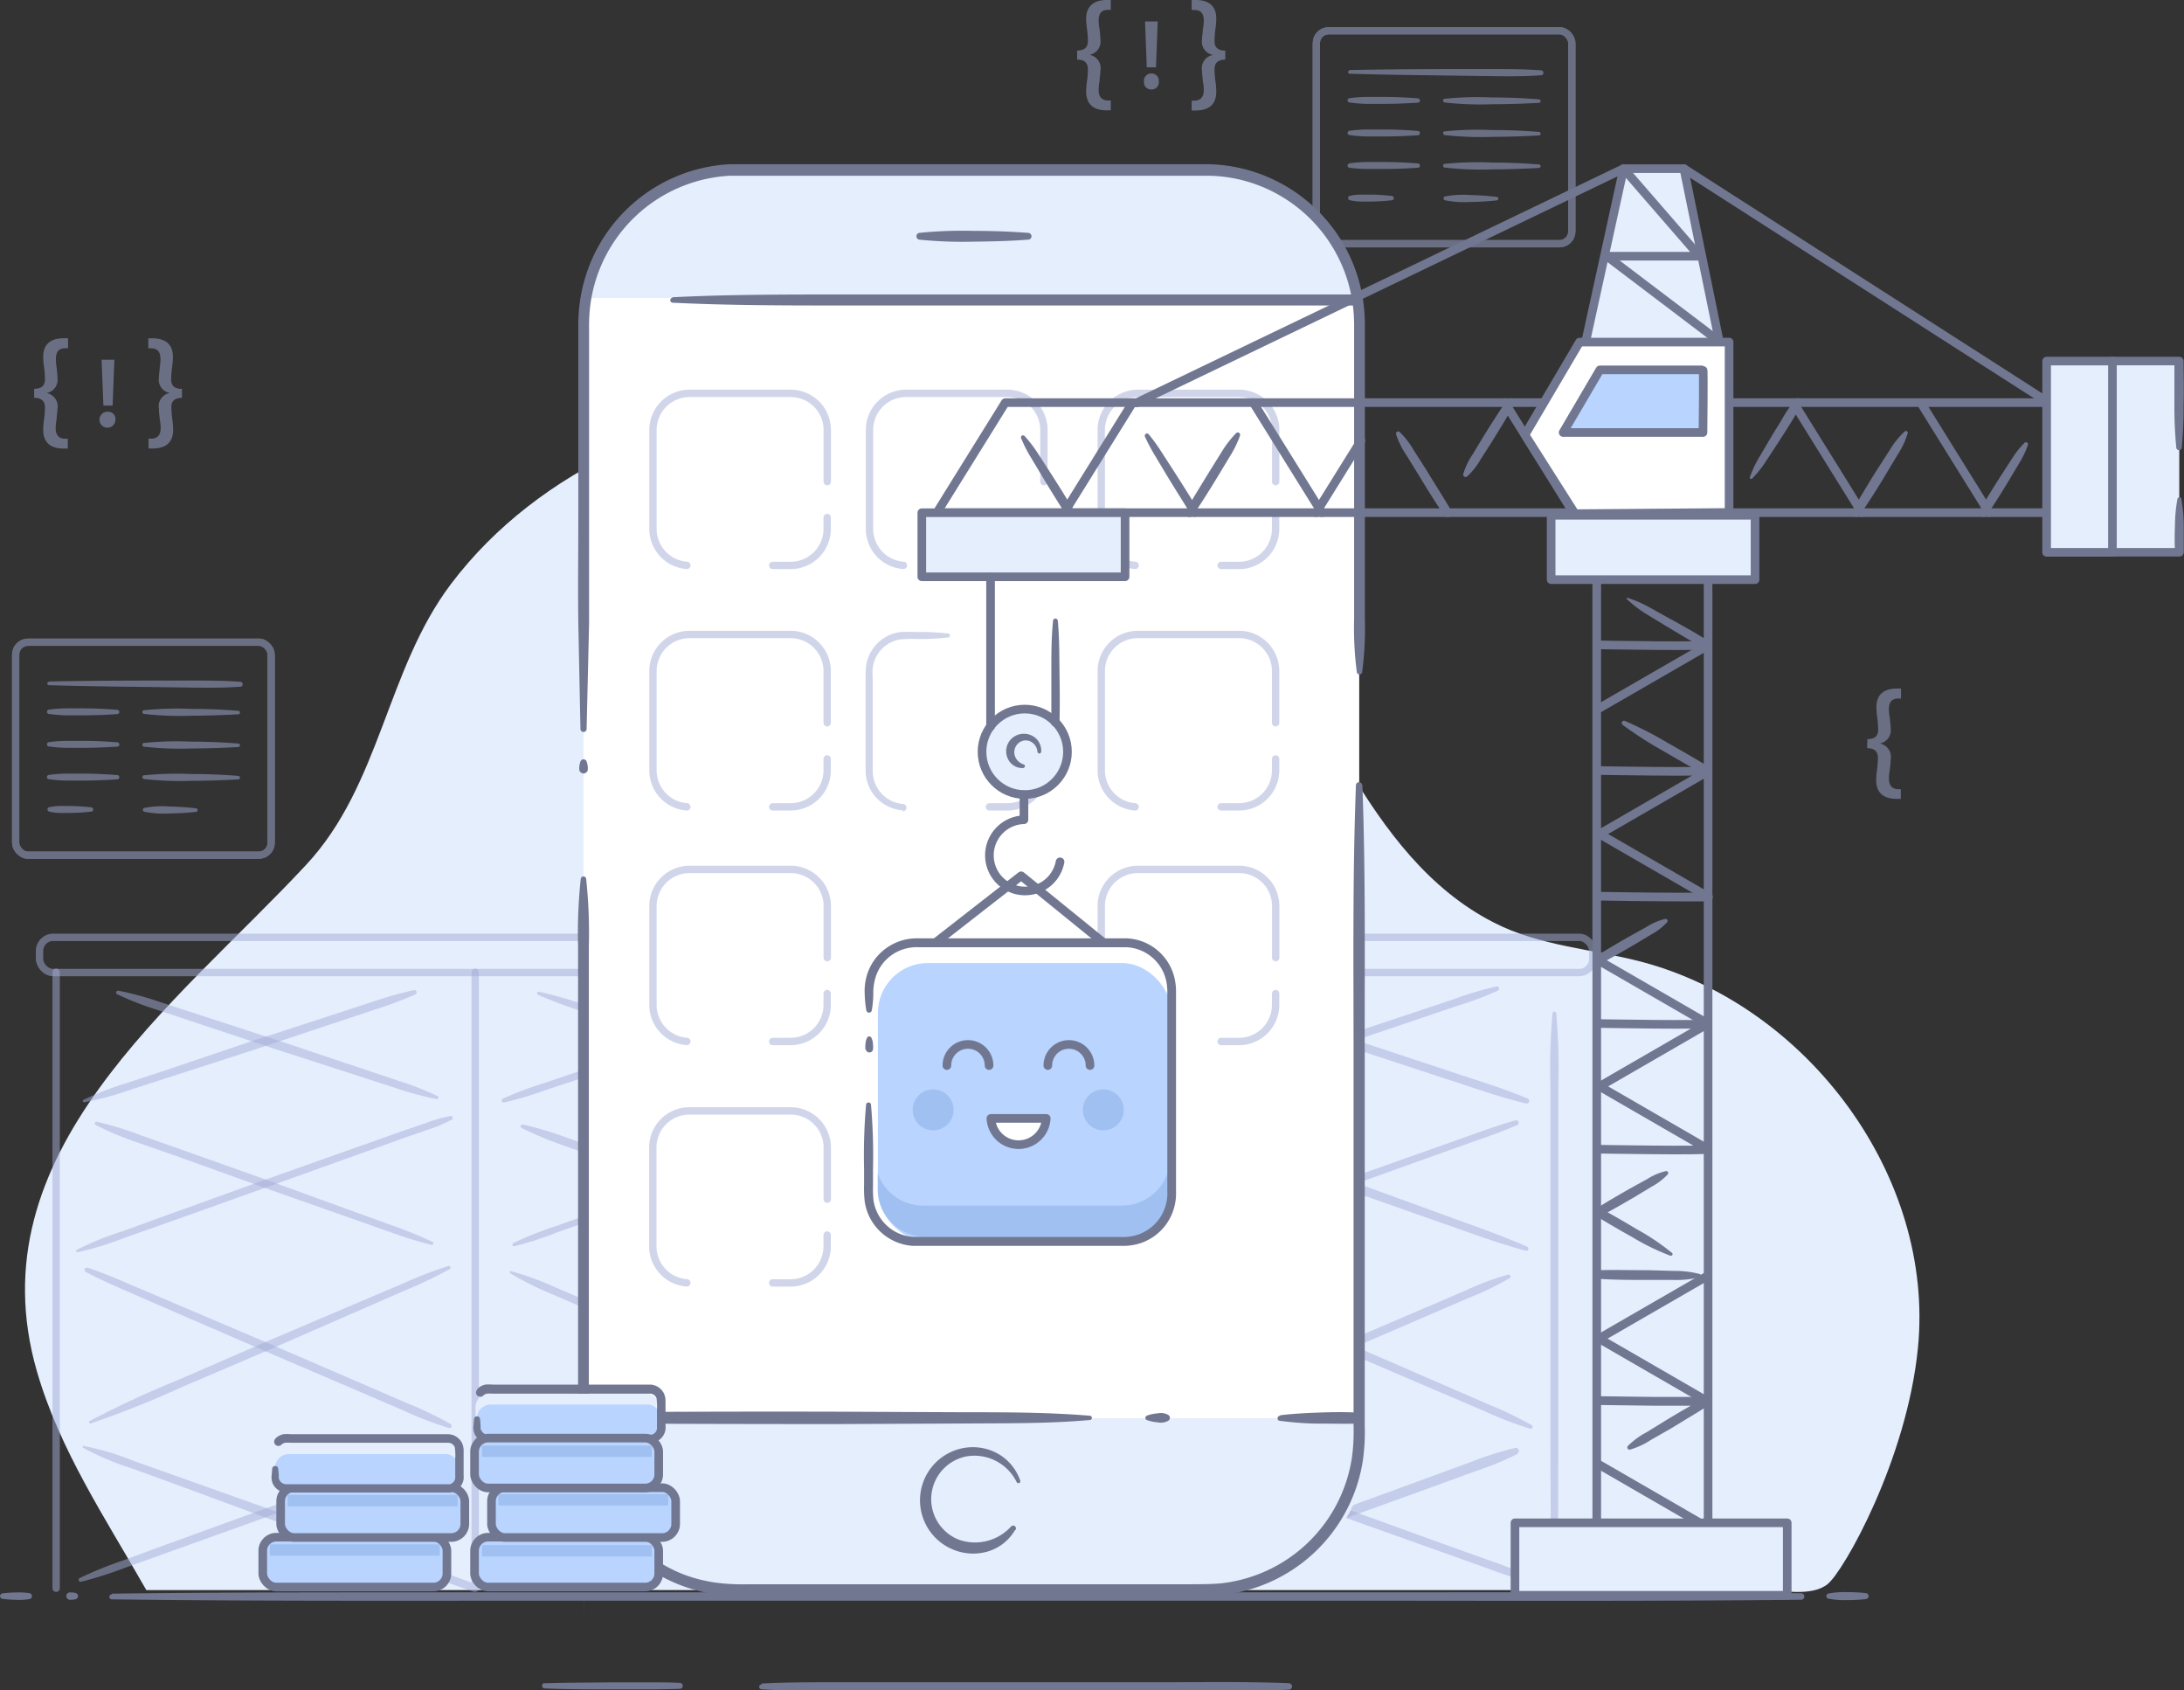 <svg xmlns="http://www.w3.org/2000/svg" viewBox="0 0 273.46 211.59"><rect x="0" y="0" width="273.46" height="211.59" fill="#333333" stroke="none"/><defs><style>.cls-1,.cls-5{opacity:0.5;}.cls-12,.cls-2,.cls-5,.cls-6,.cls-7,.cls-8{fill:none;}.cls-2,.cls-5{stroke:#a3acd6;}.cls-12,.cls-13,.cls-16,.cls-17,.cls-2,.cls-5,.cls-6,.cls-7{stroke-linecap:round;stroke-linejoin:round;}.cls-2{stroke-width:0.91px;}.cls-13,.cls-3{fill:#e5eefd;}.cls-4{fill:#a3acd6;}.cls-5{stroke-width:0.92px;}.cls-6{stroke:#c9d7ed;stroke-width:1.07px;}.cls-7{stroke:#9fc3fd;stroke-width:0.9px;}.cls-9{fill:#93b9f4;}.cls-10,.cls-16{fill:#fff;}.cls-11{fill:#717791;}.cls-12,.cls-13,.cls-16,.cls-17{stroke:#717791;stroke-width:1.08px;}.cls-14,.cls-17{fill:#b8d4ff;}.cls-15{fill:#3f72ba;opacity:0.2;}</style></defs><title>feature-mobile2</title><g id="Layer_2" data-name="Layer 2"><g id="Layer_1-2" data-name="Layer 1"><g id="_18._APP_DEVELOPMENT" data-name="18. APP DEVELOPMENT"><g class="cls-1"><rect class="cls-2" x="164.82" y="3.85" width="31.99" height="26.66" rx="1.55" ry="1.55"/><rect class="cls-2" x="164.82" y="3.85" width="31.99" height="26.66" rx="1.55" ry="1.55"/><line class="cls-3" x1="180.93" y1="12.6" x2="192.74" y2="12.66"/><path class="cls-4" d="M180.93,12.36a40.49,40.49,0,0,1,5.9-.16q3,0,5.9.24a.22.22,0,0,1,0,.43q-3,.17-5.9.18a40.49,40.49,0,0,1-5.9-.22.24.24,0,0,1,0-.48Z"/><line class="cls-3" x1="169.01" y1="12.56" x2="177.53" y2="12.59"/><path class="cls-4" d="M169,12.29a17,17,0,0,1,2.13-.16c.71,0,1.42,0,2.13,0,1.42,0,2.84.07,4.26.18a.27.27,0,0,1,0,.54c-1.42.09-2.84.15-4.26.15-.71,0-1.42,0-2.13,0a16.93,16.93,0,0,1-2.13-.17.27.27,0,0,1,0-.54Z"/><line class="cls-3" x1="180.93" y1="16.68" x2="192.74" y2="16.73"/><path class="cls-4" d="M180.93,16.44a40.51,40.51,0,0,1,5.9-.16q3,0,5.9.24a.22.22,0,0,1,0,.43q-3,.17-5.9.18a40.49,40.49,0,0,1-5.9-.22.24.24,0,0,1,0-.48Z"/><line class="cls-3" x1="169.01" y1="16.64" x2="177.53" y2="16.66"/><path class="cls-4" d="M169,16.37a16.93,16.93,0,0,1,2.13-.16c.71,0,1.42,0,2.13,0,1.42,0,2.84.07,4.26.18a.27.27,0,0,1,0,.54c-1.42.09-2.84.15-4.26.15-.71,0-1.42,0-2.13,0a16.93,16.93,0,0,1-2.13-.17.27.27,0,0,1,0-.54Z"/><line class="cls-3" x1="180.93" y1="20.75" x2="192.74" y2="20.81"/><path class="cls-4" d="M180.93,20.51a40.51,40.51,0,0,1,5.9-.16q3,0,5.9.24a.22.22,0,0,1,0,.43q-3,.17-5.9.18a40.49,40.49,0,0,1-5.9-.22.24.24,0,0,1,0-.48Z"/><line class="cls-3" x1="169.01" y1="20.71" x2="177.53" y2="20.74"/><path class="cls-4" d="M169,20.44a16.93,16.93,0,0,1,2.13-.16c.71,0,1.42,0,2.13,0,1.42,0,2.84.07,4.26.18a.27.27,0,0,1,0,.54c-1.42.09-2.84.15-4.26.15-.71,0-1.42,0-2.13,0A17,17,0,0,1,169,21a.27.27,0,0,1,0-.54Z"/><line class="cls-3" x1="180.93" y1="24.83" x2="187.43" y2="24.86"/><path class="cls-4" d="M180.93,24.59a12.35,12.35,0,0,1,3.25-.17,32.39,32.39,0,0,1,3.25.23.22.22,0,0,1,0,.43,32.39,32.39,0,0,1-3.25.2,12.36,12.36,0,0,1-3.25-.21.25.25,0,0,1,0-.48Z"/><line class="cls-3" x1="169.01" y1="24.79" x2="174.27" y2="24.8"/><path class="cls-4" d="M169,24.52a6.56,6.56,0,0,1,1.31-.16c.44,0,.88,0,1.31,0a25.32,25.32,0,0,1,2.63.17.27.27,0,0,1,0,.54,25.39,25.39,0,0,1-2.63.16c-.44,0-.88,0-1.31,0a6.56,6.56,0,0,1-1.31-.17.28.28,0,0,1,0-.54Z"/><line class="cls-3" x1="168.99" y1="8.98" x2="192.93" y2="9.08"/><path class="cls-4" d="M169,8.77c4-.09,8-.11,12-.12l6,0c2,0,4,0,6,.16a.31.31,0,0,1,0,.61c-2,.14-4,.14-6,.11l-6-.08c-4-.05-8-.1-12-.22a.21.21,0,0,1,0-.42Z"/></g><g class="cls-1"><rect class="cls-2" x="1.96" y="80.39" width="31.99" height="26.66" rx="1.55" ry="1.55"/><rect class="cls-2" x="1.96" y="80.39" width="31.99" height="26.66" rx="1.55" ry="1.55"/><line class="cls-3" x1="18.07" y1="89.14" x2="29.87" y2="89.2"/><path class="cls-4" d="M18.07,88.9a40.48,40.48,0,0,1,5.9-.16q3,0,5.9.24a.22.22,0,0,1,0,.43q-3,.17-5.9.18a40.49,40.49,0,0,1-5.9-.22.24.24,0,0,1,0-.48Z"/><line class="cls-3" x1="6.15" y1="89.1" x2="14.66" y2="89.13"/><path class="cls-4" d="M6.15,88.83a16.93,16.93,0,0,1,2.13-.16c.71,0,1.42,0,2.13,0,1.42,0,2.84.07,4.26.18a.27.27,0,0,1,0,.54c-1.42.09-2.84.15-4.26.15-.71,0-1.42,0-2.13,0a16.93,16.93,0,0,1-2.13-.17.27.27,0,0,1,0-.54Z"/><line class="cls-3" x1="18.07" y1="93.22" x2="29.88" y2="93.27"/><path class="cls-4" d="M18.07,93a40.49,40.49,0,0,1,5.9-.16q3,0,5.9.24a.22.22,0,0,1,0,.43q-3,.17-5.9.18a40.48,40.48,0,0,1-5.9-.22.24.24,0,0,1,0-.48Z"/><line class="cls-3" x1="6.15" y1="93.18" x2="14.67" y2="93.2"/><path class="cls-4" d="M6.15,92.9a17,17,0,0,1,2.13-.16c.71,0,1.42,0,2.13,0,1.42,0,2.84.07,4.26.18a.27.27,0,0,1,0,.54c-1.42.09-2.84.15-4.26.15-.71,0-1.42,0-2.13,0a16.93,16.93,0,0,1-2.13-.17.27.27,0,0,1,0-.54Z"/><line class="cls-3" x1="18.07" y1="97.29" x2="29.88" y2="97.35"/><path class="cls-4" d="M18.07,97.05a40.51,40.51,0,0,1,5.9-.16q3,0,5.9.24a.22.22,0,0,1,0,.43q-3,.17-5.9.18a40.49,40.49,0,0,1-5.9-.22.24.24,0,0,1,0-.48Z"/><line class="cls-3" x1="6.15" y1="97.25" x2="14.67" y2="97.28"/><path class="cls-4" d="M6.15,97a16.93,16.93,0,0,1,2.13-.16c.71,0,1.42,0,2.13,0,1.42,0,2.84.07,4.26.18a.27.27,0,0,1,0,.54c-1.42.09-2.84.15-4.26.15-.71,0-1.42,0-2.13,0a17,17,0,0,1-2.13-.17.27.27,0,0,1,0-.54Z"/><line class="cls-3" x1="18.07" y1="101.36" x2="24.57" y2="101.4"/><path class="cls-4" d="M18.07,101.13a12.36,12.36,0,0,1,3.25-.17,32.39,32.39,0,0,1,3.25.23.22.22,0,0,1,0,.43,32.35,32.35,0,0,1-3.25.2,12.36,12.36,0,0,1-3.25-.21.25.25,0,0,1,0-.48Z"/><line class="cls-3" x1="6.15" y1="101.33" x2="11.41" y2="101.34"/><path class="cls-4" d="M6.15,101.05a6.56,6.56,0,0,1,1.31-.16c.44,0,.88,0,1.31,0a25.39,25.39,0,0,1,2.63.17.27.27,0,0,1,0,.54,25.36,25.36,0,0,1-2.63.16c-.44,0-.88,0-1.31,0a6.56,6.56,0,0,1-1.31-.17.28.28,0,0,1,0-.54Z"/><line class="cls-3" x1="6.13" y1="85.52" x2="30.07" y2="85.62"/><path class="cls-4" d="M6.13,85.31c4-.09,8-.11,12-.12l6,0c2,0,4,0,6,.16a.31.31,0,0,1,0,.61c-2,.14-4,.14-6,.11l-6-.08c-4-.05-8-.1-12-.22a.21.21,0,0,1,0-.42Z"/></g><path class="cls-3" d="M240.15,168.69c-1.37,14-9.29,28-11.32,29.61s-5.72.74-8.27.74H18.32l-.12-.21c-5-8.78-10.72-17.31-13.57-27.14C-3.3,144.31,22,125.8,38.31,108.28c9.35-10,10.06-24.47,18.16-35.18,11.08-14.67,29.83-22.31,47.72-23.5,20.56-1.37,38,6,50.54,22.7C165,86,170.87,107.21,187,115.46c5.79,3,12.5,3.32,18.78,5C226.26,126,242.25,147.15,240.15,168.69Z"/><rect class="cls-5" x="4.95" y="117.33" width="111.7" height="4.41" rx="1.7" ry="1.7"/><g class="cls-1"><path class="cls-4" d="M56.51,140.17a17.66,17.66,0,0,1-2.86,1.22l-2.92,1-5.84,2.1-11.68,4.19L21.5,152.86l-5.85,2.06a37.67,37.67,0,0,1-5.94,1.83.16.16,0,0,1-.11-.29,37.66,37.66,0,0,1,5.75-2.34L21.2,152l11.68-4.21,11.7-4.15,5.85-2.07,2.93-1a17.66,17.66,0,0,1,3-.86.26.26,0,0,1,.17.49Z"/></g><g class="cls-1"><path class="cls-4" d="M14.77,124a38.85,38.85,0,0,1,5.09,1.37l5,1.63,10,3.26,10,3.35,5,1.67a38.81,38.81,0,0,1,4.91,1.92.19.19,0,0,1-.12.37,38.81,38.81,0,0,1-5.09-1.37l-5-1.62-10-3.23-10-3.32-5-1.66a38.84,38.84,0,0,1-4.91-1.92.24.24,0,0,1,.15-.44Z"/></g><line class="cls-5" x1="7.03" y1="198.81" x2="7.03" y2="121.7"/><g class="cls-1"><path class="cls-4" d="M53.62,182.28c-3.53,1.56-7.18,2.78-10.8,4.12l-10.85,4-10.88,3.9-5.44,1.95A47.76,47.76,0,0,1,10.14,198a.25.25,0,0,1-.17-.46,47.75,47.75,0,0,1,5.36-2.18l5.43-2,10.86-3.94,10.88-3.88c3.63-1.27,7.23-2.66,10.94-3.72a.25.25,0,0,1,.17.47Z"/></g><g class="cls-1"><path class="cls-4" d="M11,158.7c2,.66,3.86,1.47,5.75,2.28l5.69,2.42,11.38,4.84,11.35,4.9,5.67,2.45a46.08,46.08,0,0,1,5.58,2.67.27.27,0,0,1-.21.49,46.1,46.1,0,0,1-5.77-2.22l-5.68-2.44-11.36-4.87L22,164.29l-5.67-2.47c-1.89-.82-3.78-1.64-5.61-2.61a.28.28,0,0,1,.22-.51Z"/></g><g class="cls-1"><path class="cls-4" d="M10.48,181a33.82,33.82,0,0,1,6.25,1.87l6.14,2.18,12.28,4.37,12.26,4.43,12.24,4.49-.61.43V121.7a.46.46,0,1,1,.92,0v77.11a.46.46,0,0,1-.46.46l-.16,0L47,194.91l-12.27-4.4L22.53,186l-6.12-2.23a33.83,33.83,0,0,1-6-2.54.13.13,0,0,1,.09-.24Z"/></g><g class="cls-1"><path class="cls-4" d="M56.32,158.85a52.16,52.16,0,0,1-5.52,2.64l-5.61,2.45L34,168.83l-11.25,4.81a122,122,0,0,1-11.37,4.53.16.16,0,0,1-.13-.3,122,122,0,0,1,11.1-5.15l11.22-4.87,11.25-4.79,5.63-2.39a52.14,52.14,0,0,1,5.71-2.2.21.21,0,0,1,.16.38Z"/></g><g class="cls-1"><path class="cls-4" d="M12.15,140.43a40.24,40.24,0,0,1,5.34,1.63l5.26,1.86,10.51,3.73,10.49,3.81,5.24,1.9a51.5,51.5,0,0,1,5.17,2.1.2.2,0,0,1-.13.37,51.53,51.53,0,0,1-5.33-1.66l-5.26-1.85-10.52-3.71-10.5-3.78L17.17,143A40.22,40.22,0,0,1,12,140.83a.21.21,0,0,1,.14-.4Z"/></g><g class="cls-1"><path class="cls-4" d="M52,124.48a49.53,49.53,0,0,1-5.11,1.91l-5.17,1.72-10.34,3.44L21,134.9l-5.18,1.68a36.24,36.24,0,0,1-5.27,1.4.16.16,0,0,1-.1-.3,36.24,36.24,0,0,1,5.08-2L20.66,134,31,130.5l10.36-3.37,5.18-1.69a49.53,49.53,0,0,1,5.25-1.49.28.28,0,0,1,.18.54Z"/></g><g class="cls-1"><path class="cls-4" d="M107.21,182a38.41,38.41,0,0,1-5.38,2.2l-5.46,2-10.93,3.94-11,3.88c-3.66,1.26-7.26,2.69-11,3.67a.26.26,0,0,1-.17-.48c3.52-1.64,7.21-2.84,10.83-4.21l10.9-4L96,185l5.47-2a38.41,38.41,0,0,1,5.55-1.75.37.37,0,0,1,.25.68Z"/></g><g class="cls-1"><path class="cls-4" d="M64,159.12a39.45,39.45,0,0,1,5.75,2.12l5.63,2.4,11.25,4.79,11.22,4.87,5.61,2.44a46.81,46.81,0,0,1,5.52,2.64.24.24,0,0,1-.19.45,46.82,46.82,0,0,1-5.71-2.2l-5.63-2.4-11.25-4.8L75,164.55l-5.61-2.44a39.46,39.46,0,0,1-5.49-2.72.15.15,0,0,1,.11-.27Z"/></g><g class="cls-1"><path class="cls-4" d="M107.17,140.84c-1.74.76-3.52,1.39-5.3,2l-5.34,1.91-10.68,3.83-10.7,3.78-5.35,1.89A43.27,43.27,0,0,1,64.4,156a.21.21,0,0,1-.14-.39,43.29,43.29,0,0,1,5.27-2.1l5.34-1.92,10.67-3.84,10.69-3.79,5.34-1.9c1.78-.63,3.56-1.27,5.39-1.78a.31.31,0,0,1,.21.59Z"/></g><g class="cls-1"><path class="cls-4" d="M67.5,124.15c3.52.78,6.89,2,10.32,3.11l10.25,3.31,10.23,3.38c3.4,1.16,6.85,2.15,10.17,3.56a.32.32,0,0,1-.2.61c-3.51-.83-6.87-2.08-10.3-3.17l-10.23-3.36-10.21-3.43c-3.39-1.18-6.85-2.17-10.14-3.63a.2.2,0,0,1,.13-.38Z"/></g><g class="cls-1"><path class="cls-4" d="M111.42,198.81l-.07-18v-45a75,75,0,0,1,.27-9,.23.23,0,0,1,.45,0,75,75,0,0,1,.27,9v45l-.07,18a.46.46,0,0,1-.92,0Z"/></g><g class="cls-1"><path class="cls-4" d="M64.38,181.45c1.94.49,3.81,1.14,5.68,1.82l5.62,2,11.23,4,11.21,4.06,5.6,2a42.45,42.45,0,0,1,5.52,2.26.25.25,0,0,1-.17.46,42.45,42.45,0,0,1-5.69-1.78l-5.61-2-11.22-4-11.2-4.08-5.6-2c-1.87-.68-3.73-1.36-5.53-2.22a.25.25,0,0,1,.17-.46Z"/></g><g class="cls-1"><path class="cls-4" d="M106.21,160a34.29,34.29,0,0,1-5.14,2.48l-5.24,2.26-10.48,4.52-10.51,4.46L69.59,176c-1.75.74-3.51,1.47-5.33,2a.22.22,0,0,1-.17-.41c1.67-.93,3.41-1.7,5.15-2.46l5.23-2.28,10.46-4.55,10.49-4.49,5.25-2.24a34.28,34.28,0,0,1,5.34-2,.25.25,0,0,1,.2.46Z"/></g><g class="cls-1"><path class="cls-4" d="M65.43,140.76a42.93,42.93,0,0,1,5.48,1.63l5.38,1.9,10.76,3.8L97.79,152c3.57,1.31,7.18,2.53,10.67,4.07a.27.27,0,0,1-.18.5c-3.68-1-7.24-2.34-10.84-3.59l-10.77-3.79-10.74-3.87-5.37-1.94a43,43,0,0,1-5.27-2.2.21.21,0,0,1,.14-.39Z"/></g><g class="cls-1"><path class="cls-4" d="M104.78,124A41.24,41.24,0,0,1,99.63,126l-5.2,1.76L84,131.23,73.6,134.7l-5.21,1.73A44.8,44.8,0,0,1,63.12,138a.25.25,0,0,1-.16-.47,44.77,44.77,0,0,1,5.14-1.94l5.2-1.76,10.4-3.53,10.42-3.47,5.21-1.74a41.26,41.26,0,0,1,5.27-1.57.28.28,0,0,1,.18.52Z"/></g><rect class="cls-5" x="87.73" y="117.33" width="111.7" height="4.41" rx="1.7" ry="1.7"/><g class="cls-1"><path class="cls-4" d="M139.29,140.17a17.66,17.66,0,0,1-2.86,1.22l-2.92,1-5.84,2.1L116,148.73l-11.71,4.13-5.85,2.06a37.67,37.67,0,0,1-5.94,1.83.16.16,0,0,1-.11-.29,37.66,37.66,0,0,1,5.75-2.34L104,152l11.68-4.21,11.7-4.15,5.85-2.07,2.93-1a17.66,17.66,0,0,1,3-.86.26.26,0,0,1,.17.49Z"/></g><g class="cls-1"><path class="cls-4" d="M97.55,124a38.84,38.84,0,0,1,5.09,1.37l5,1.63,10,3.26,10,3.35,5,1.67a38.81,38.81,0,0,1,4.91,1.92.19.19,0,0,1-.12.37,38.81,38.81,0,0,1-5.09-1.37l-5-1.62-10-3.23-10-3.32-5-1.66a38.85,38.85,0,0,1-4.91-1.92.24.24,0,0,1,.15-.44Z"/></g><line class="cls-5" x1="89.81" y1="198.81" x2="89.81" y2="121.7"/><g class="cls-1"><path class="cls-4" d="M136.39,182.28c-3.53,1.56-7.18,2.78-10.8,4.12l-10.85,4-10.88,3.9-5.44,1.95A47.76,47.76,0,0,1,92.91,198a.25.25,0,0,1-.17-.46,47.76,47.76,0,0,1,5.36-2.18l5.43-2,10.86-3.94,10.88-3.88c3.63-1.27,7.23-2.66,10.94-3.72a.25.25,0,0,1,.17.47Z"/></g><g class="cls-1"><path class="cls-4" d="M93.74,158.7c2,.66,3.86,1.47,5.75,2.28l5.69,2.42,11.38,4.84,11.35,4.9,5.67,2.45a46.09,46.09,0,0,1,5.58,2.67.27.27,0,0,1-.21.49,46.1,46.1,0,0,1-5.77-2.22l-5.68-2.44-11.36-4.87-11.34-4.93-5.67-2.47c-1.89-.82-3.78-1.64-5.61-2.61a.28.28,0,0,1,.22-.51Z"/></g><g class="cls-1"><path class="cls-4" d="M93.26,181a33.82,33.82,0,0,1,6.25,1.87l6.14,2.18,12.28,4.37,12.26,4.43,12.24,4.49-.61.43V121.7a.46.46,0,1,1,.92,0v77.11a.46.46,0,0,1-.46.46l-.16,0-12.29-4.34-12.27-4.4L105.31,186l-6.12-2.23a33.82,33.82,0,0,1-6-2.54.13.13,0,0,1,.09-.24Z"/></g><g class="cls-1"><path class="cls-4" d="M139.09,158.85a52.16,52.16,0,0,1-5.52,2.64L128,163.94l-11.21,4.89-11.25,4.81a122,122,0,0,1-11.37,4.53.16.16,0,0,1-.13-.3,122,122,0,0,1,11.1-5.15l11.22-4.87,11.25-4.79,5.63-2.39a52.14,52.14,0,0,1,5.71-2.2.21.21,0,0,1,.16.38Z"/></g><g class="cls-1"><path class="cls-4" d="M94.92,140.43a40.25,40.25,0,0,1,5.34,1.63l5.26,1.86L116,147.66l10.49,3.81,5.24,1.9a51.5,51.5,0,0,1,5.17,2.1.2.2,0,0,1-.13.37,51.53,51.53,0,0,1-5.33-1.66l-5.26-1.85-10.52-3.71-10.5-3.78L99.94,143a40.22,40.22,0,0,1-5.17-2.12.21.21,0,0,1,.14-.4Z"/></g><g class="cls-1"><path class="cls-4" d="M134.73,124.48a49.53,49.53,0,0,1-5.11,1.91l-5.17,1.72-10.34,3.44-10.37,3.36-5.18,1.68a36.24,36.24,0,0,1-5.27,1.4.16.16,0,0,1-.1-.3,36.24,36.24,0,0,1,5.08-2l5.17-1.73,10.34-3.46,10.36-3.37,5.18-1.69a49.53,49.53,0,0,1,5.25-1.49.28.28,0,0,1,.18.54Z"/></g><g class="cls-1"><path class="cls-4" d="M190,182a38.41,38.41,0,0,1-5.38,2.2l-5.46,2-10.93,3.94-11,3.88c-3.66,1.26-7.26,2.69-11,3.67a.26.26,0,0,1-.17-.48c3.52-1.64,7.21-2.84,10.83-4.21l10.9-4L178.73,185l5.47-2a38.41,38.41,0,0,1,5.55-1.75.37.37,0,0,1,.25.68Z"/></g><g class="cls-1"><path class="cls-4" d="M146.77,159.12a39.45,39.45,0,0,1,5.75,2.12l5.63,2.4,11.25,4.79,11.22,4.87,5.61,2.44a46.81,46.81,0,0,1,5.52,2.64.24.24,0,0,1-.19.45,46.82,46.82,0,0,1-5.71-2.2l-5.63-2.4L169,169.43l-11.22-4.88-5.61-2.44a39.46,39.46,0,0,1-5.49-2.72.15.15,0,0,1,.11-.27Z"/></g><g class="cls-1"><path class="cls-4" d="M189.95,140.84c-1.74.76-3.52,1.39-5.3,2l-5.34,1.91-10.68,3.83-10.7,3.78-5.35,1.89a43.27,43.27,0,0,1-5.41,1.71.21.21,0,0,1-.14-.39,43.29,43.29,0,0,1,5.27-2.1l5.34-1.92,10.67-3.84L179,143.93l5.34-1.9c1.78-.63,3.56-1.27,5.39-1.78a.31.31,0,0,1,.21.59Z"/></g><g class="cls-1"><path class="cls-4" d="M150.28,124.15c3.52.78,6.89,2,10.32,3.11l10.25,3.31,10.23,3.38c3.4,1.16,6.85,2.15,10.17,3.56a.32.32,0,0,1-.2.61c-3.51-.83-6.87-2.08-10.3-3.17l-10.23-3.36-10.21-3.43c-3.39-1.18-6.85-2.17-10.14-3.63a.2.2,0,0,1,.13-.38Z"/></g><g class="cls-1"><path class="cls-4" d="M194.2,198.81l-.07-18v-45a74.94,74.94,0,0,1,.27-9,.23.23,0,0,1,.45,0,75,75,0,0,1,.27,9v45l-.07,18a.46.46,0,0,1-.92,0Z"/></g><g class="cls-1"><path class="cls-4" d="M147.15,181.45c1.94.49,3.81,1.14,5.68,1.82l5.62,2,11.23,4,11.21,4.06,5.6,2A42.45,42.45,0,0,1,192,197.6a.25.25,0,0,1-.17.46,42.45,42.45,0,0,1-5.69-1.78l-5.61-2-11.22-4-11.2-4.08-5.6-2c-1.87-.68-3.73-1.36-5.53-2.22a.25.25,0,0,1,.17-.46Z"/></g><g class="cls-1"><path class="cls-4" d="M189,160a34.29,34.29,0,0,1-5.14,2.48l-5.24,2.26-10.48,4.52-10.51,4.46L152.37,176c-1.75.74-3.51,1.47-5.33,2a.22.22,0,0,1-.17-.41c1.67-.93,3.41-1.7,5.15-2.46l5.23-2.28,10.46-4.55,10.49-4.49,5.25-2.24a34.28,34.28,0,0,1,5.34-2,.25.25,0,0,1,.2.46Z"/></g><g class="cls-1"><path class="cls-4" d="M148.21,140.76a42.93,42.93,0,0,1,5.48,1.63l5.38,1.9,10.76,3.8L180.57,152c3.57,1.31,7.18,2.53,10.67,4.07a.27.27,0,0,1-.18.5c-3.68-1-7.24-2.34-10.84-3.59l-10.77-3.79-10.74-3.87-5.37-1.94a43,43,0,0,1-5.27-2.2.21.21,0,0,1,.14-.39Z"/></g><g class="cls-1"><path class="cls-4" d="M187.55,124a41.24,41.24,0,0,1-5.15,1.93l-5.2,1.76-10.4,3.52-10.42,3.46-5.21,1.73a44.8,44.8,0,0,1-5.27,1.56.25.25,0,0,1-.16-.47,44.78,44.78,0,0,1,5.14-1.94l5.2-1.76,10.4-3.53,10.42-3.47,5.21-1.74a41.26,41.26,0,0,1,5.27-1.57.28.28,0,0,1,.18.52Z"/></g><circle class="cls-6" cx="204.13" cy="29.01" r="1.61"/><circle class="cls-7" cx="200.15" cy="50.65" r="1.61"/><path class="cls-8" d="M109.18,157.22"/><path class="cls-9" d="M170.14,115.22c0,.53-.06,1.07-.09,1.6"/><path class="cls-10" d="M170.19,40.56v139.2a19.32,19.32,0,0,1-19.32,19.32H92.39a19.32,19.32,0,0,1-18.54-13.87c-.51-1.73-.78-3.56-.78,19.72V65.74c0-25.33.08-27.27.26-28.32a.57.57,0,0,1,0-.12,19.32,19.32,0,0,1,19-16.06h58.48a19.3,19.3,0,0,1,19,16.06A18.15,18.15,0,0,1,170.19,40.56Z"/><path class="cls-5" d="M103.57,64.78V66.2A4.58,4.58,0,0,1,99,70.78H96.75"/><path class="cls-5" d="M86,70.77a4.58,4.58,0,0,1-4.24-4.56V53.82a4.58,4.58,0,0,1,4.58-4.58H99a4.58,4.58,0,0,1,4.58,4.58v6.47"/><path class="cls-5" d="M130.71,64.78V66.2a4.58,4.58,0,0,1-4.58,4.58h-2.24"/><path class="cls-5" d="M113.11,70.77a4.58,4.58,0,0,1-4.24-4.56V53.82a4.58,4.58,0,0,1,4.58-4.58h12.68a4.58,4.58,0,0,1,4.58,4.58v6.47"/><path class="cls-5" d="M159.72,64.78V66.2a4.58,4.58,0,0,1-4.58,4.58H152.9"/><path class="cls-5" d="M142.13,70.77a4.58,4.58,0,0,1-4.24-4.56V53.82a4.58,4.58,0,0,1,4.58-4.58h12.68a4.58,4.58,0,0,1,4.58,4.58v6.47"/><path class="cls-5" d="M103.57,95v1.42A4.58,4.58,0,0,1,99,101H96.75"/><path class="cls-5" d="M86,101a4.58,4.58,0,0,1-4.24-4.56V84a4.58,4.58,0,0,1,4.58-4.58H99A4.58,4.58,0,0,1,103.57,84v6.47"/><path class="cls-5" d="M130.71,95v1.42a4.58,4.58,0,0,1-4.58,4.58h-2.24"/><g class="cls-1"><path class="cls-4" d="M113.08,101.44a5.06,5.06,0,0,1-3.71-2,5.12,5.12,0,0,1-.89-2,6,6,0,0,1-.1-1.08v-1l0-7.93v-2c0-.67,0-1.29.05-2a5,5,0,0,1,4.27-4.31,18,18,0,0,1,2,0,29,29,0,0,1,4,.18.25.25,0,0,1,0,.5,29,29,0,0,1-4,.18,17.85,17.85,0,0,0-1.92.05,4.12,4.12,0,0,0-3.5,3.57c-.06.56,0,1.28,0,1.92v2l0,7.93v1a5,5,0,0,0,.08.89,4.12,4.12,0,0,0,3.71,3.3.46.46,0,0,1-.07.92Z"/></g><path class="cls-5" d="M159.72,95v1.42a4.58,4.58,0,0,1-4.58,4.58H152.9"/><path class="cls-5" d="M142.13,101a4.58,4.58,0,0,1-4.24-4.56V84a4.58,4.58,0,0,1,4.58-4.58h12.68A4.58,4.58,0,0,1,159.72,84v6.47"/><path class="cls-5" d="M103.57,124.37v1.42A4.58,4.58,0,0,1,99,130.37H96.75"/><path class="cls-5" d="M86,130.36a4.58,4.58,0,0,1-4.24-4.56V113.41a4.58,4.58,0,0,1,4.58-4.58H99a4.58,4.58,0,0,1,4.58,4.58v6.47"/><path class="cls-5" d="M103.57,154.6V156A4.58,4.58,0,0,1,99,160.59H96.75"/><path class="cls-5" d="M86,160.58A4.58,4.58,0,0,1,81.74,156V143.64a4.58,4.58,0,0,1,4.58-4.58H99a4.58,4.58,0,0,1,4.58,4.58v6.47"/><path class="cls-5" d="M159.72,124.37v1.42a4.58,4.58,0,0,1-4.58,4.58H152.9"/><path class="cls-5" d="M142.13,130.36a4.58,4.58,0,0,1-4.24-4.56V113.41a4.58,4.58,0,0,1,4.58-4.58h12.68a4.58,4.58,0,0,1,4.58,4.58v6.47"/><path class="cls-3" d="M171.31,177.51v2.59A19.32,19.32,0,0,1,152,199.42H93.51A19.32,19.32,0,0,1,75,185.55v-8Z"/><path class="cls-3" d="M169.91,37.31H73.34a19.32,19.32,0,0,1,19-16.06h58.48A19.3,19.3,0,0,1,169.91,37.31Z"/><path class="cls-11" d="M72.53,96.35a2.59,2.59,0,0,1,.14-1,.41.41,0,0,1,.79,0,2.59,2.59,0,0,1,.14,1,.54.54,0,0,1-1.07,0Z"/><path class="cls-11" d="M170.58,98.24c.43,11.27.27,22.54.3,33.81v46.49a25.1,25.1,0,0,1-.24,4.32,20,20,0,0,1-17.71,16.8c-.72.07-1.46.1-2.18.1H93.69a26.33,26.33,0,0,1-4.32-.23A20,20,0,0,1,72.5,181.91c-.08-.72-.11-1.45-.12-2.18V118.44a63.5,63.5,0,0,1,.34-8.45.34.34,0,0,1,.67,0,63.5,63.5,0,0,1,.34,8.45v61.28c0,.68,0,1.36.11,2a18.67,18.67,0,0,0,11.8,15.38,18.48,18.48,0,0,0,3.93,1,25,25,0,0,0,4.11.21h54.94c1.42,0,2.82,0,4.15-.1a18.71,18.71,0,0,0,7.67-2.56,18.63,18.63,0,0,0,8.82-13.1,23.73,23.73,0,0,0,.22-4.11V132.05c0-11.27-.13-22.54.3-33.81a.39.39,0,0,1,.77,0Z"/><path class="cls-11" d="M72.68,91.3,72.41,78c-.06-4.45,0-8.9,0-13.34V41.26a22.25,22.25,0,0,1,.19-3.42A20,20,0,0,1,91.33,20.56l26.72,0h26.69l6.69,0a19.76,19.76,0,0,1,6.75,1.37,20,20,0,0,1,12.46,15.44,21.81,21.81,0,0,1,.26,3.43V77.47a42.56,42.56,0,0,1-.34,6.67.34.34,0,0,1-.67,0,42.56,42.56,0,0,1-.34-6.67V40.78a20.37,20.37,0,0,0-.25-3.21,18.6,18.6,0,0,0-11.59-14.32A18.31,18.31,0,0,0,151.39,22h-60A18.61,18.61,0,0,0,73.94,38a20.72,20.72,0,0,0-.18,3.23V64.61c0,4.45,0,8.9,0,13.34L73.45,91.3a.39.39,0,0,1-.77,0Z"/><path class="cls-11" d="M115.11,29.15a54.41,54.41,0,0,1,6.81-.25c2.27,0,4.54.08,6.81.25a.42.42,0,0,1,0,.85c-2.27.17-4.54.23-6.81.25a54.41,54.41,0,0,1-6.81-.25.43.43,0,0,1,0-.85Z"/><path class="cls-11" d="M127.09,191.53a5.88,5.88,0,0,1-3.31,2.65,6.52,6.52,0,0,1-4.34-.17,6.66,6.66,0,0,1-2.26-10.95,6.63,6.63,0,0,1,3.85-1.86,6.46,6.46,0,0,1,4.13.89,6.21,6.21,0,0,1,2.58,3.23.24.24,0,0,1-.45.19,5.9,5.9,0,0,0-6.12-3.23A5.45,5.45,0,0,0,120,192.71a6.09,6.09,0,0,0,6.57-1.6.35.35,0,0,1,.57.42Z"/><path class="cls-11" d="M160.28,177.16c1.61-.2,3.22-.28,4.83-.34s3.22-.08,4.83,0a.69.69,0,0,1,0,1.38c-1.61.05-3.22,0-4.83,0s-3.22-.14-4.83-.34a.32.32,0,0,1,0-.64Z"/><path class="cls-11" d="M143.61,177.2a4.86,4.86,0,0,1,1.34-.28,1.89,1.89,0,0,1,1.34.2.43.43,0,0,1,.12.6.44.44,0,0,1-.12.12,1.89,1.89,0,0,1-1.34.2,4.86,4.86,0,0,1-1.34-.28.29.29,0,0,1,0-.55Z"/><path class="cls-11" d="M73.19,176.79q15.83-.12,31.65-.08l15.83.07c5.28,0,10.55,0,15.83.44a.27.27,0,0,1,0,.53c-5.28.47-10.55.4-15.83.44l-15.83.07q-15.83,0-31.65-.08a.69.69,0,0,1,0-1.38Z"/><path class="cls-11" d="M84.18,37.21c7.15-.36,14.29-.34,21.44-.35l21.44,0,21.44,0,21.44,0a.69.69,0,0,1,0,1.38l-21.44,0-21.44,0-21.44,0c-7.15,0-14.29,0-21.44-.35a.31.31,0,0,1,0-.61Z"/><line class="cls-3" x1="228.95" y1="199.8" x2="233.66" y2="199.8"/><path class="cls-11" d="M228.95,199.47a10.76,10.76,0,0,1,2.35-.17,21.52,21.52,0,0,1,2.35.12.38.38,0,0,1,0,.75,21.49,21.49,0,0,1-2.35.12,10.76,10.76,0,0,1-2.35-.17.33.33,0,0,1,0-.65Z"/><line class="cls-3" x1="13.96" y1="199.8" x2="225.49" y2="199.8"/><path class="cls-11" d="M14,199.49c17.63-.23,35.25-.15,52.88-.17l52.88,0,52.88,0c17.63,0,35.25-.06,52.88.12a.4.4,0,0,1,0,.81c-17.63.19-35.25.13-52.88.12l-52.88,0-52.88,0c-17.63,0-35.25.06-52.88-.17a.31.31,0,0,1,0-.62Z"/><line class="cls-3" x1="8.76" y1="199.8" x2="9.45" y2="199.8"/><path class="cls-11" d="M8.76,199.34H9.1a2.72,2.72,0,0,1,.34.06.4.4,0,0,1,0,.79,2.72,2.72,0,0,1-.34.06H8.76a.46.46,0,0,1,0-.92Z"/><line class="cls-3" x1="0.29" y1="199.8" x2="3.72" y2="199.8"/><path class="cls-11" d="M.29,199.46A14.85,14.85,0,0,1,2,199.34a8.74,8.74,0,0,1,1.71.09.38.38,0,0,1,0,.74,8.76,8.76,0,0,1-1.71.09,14.82,14.82,0,0,1-1.71-.13.34.34,0,0,1,0-.67Z"/><line class="cls-3" x1="95.37" y1="211.05" x2="161.39" y2="211.05"/><path class="cls-11" d="M95.37,210.74c2.75-.14,5.5-.16,8.25-.16h8.25l16.5,0,16.5,0c5.5,0,11-.1,16.5.12a.4.4,0,0,1,0,.81c-5.5.22-11,.1-16.5.12l-16.5,0-16.5,0h-8.25c-2.75,0-5.5,0-8.25-.16a.31.31,0,0,1,0-.62Z"/><line class="cls-3" x1="68.2" y1="211.05" x2="85.12" y2="211.05"/><path class="cls-11" d="M68.2,210.71c2.82-.09,5.64-.08,8.46-.12,1.41,0,2.82,0,4.23,0s2.82,0,4.23.07a.37.37,0,0,1,0,.74c-1.41.05-2.82.07-4.23.07s-2.82,0-4.23,0c-2.82,0-5.64,0-8.46-.12a.33.33,0,0,1,0-.67Z"/><g class="cls-1"><path class="cls-4" d="M5.41,44.66a10,10,0,0,0,.12,1.4,12.78,12.78,0,0,1,.1,1.38c0,.55-.14,1.21-1.35,1.23V49.8c1.21,0,1.35.73,1.35,1.23a12.47,12.47,0,0,1-.1,1.37,9.76,9.76,0,0,0-.12,1.38c0,1.75,1.07,2.37,2.58,2.37h.5V54.92H8.18c-.87,0-1.21-.5-1.21-1.37a6.17,6.17,0,0,1,.12-1.09c0-.38.1-.8.1-1.26a1.69,1.69,0,0,0-1.38-2v0a1.68,1.68,0,0,0,1.38-1.94c0-.45-.07-.87-.1-1.25A6.17,6.17,0,0,1,7,44.94c0-.85.31-1.35,1.21-1.35h.31V42.34H8C6.45,42.34,5.41,43,5.41,44.66Z"/><path class="cls-4" d="M22.78,49.8V48.68c-1.21,0-1.35-.67-1.35-1.23a12.79,12.79,0,0,1,.1-1.38,10,10,0,0,0,.12-1.4c0-1.63-1-2.32-2.58-2.32h-.5v1.25h.31c.9,0,1.21.5,1.21,1.35A6.17,6.17,0,0,1,20,46c0,.38-.1.8-.1,1.25a1.68,1.68,0,0,0,1.38,1.94v0a1.69,1.69,0,0,0-1.38,2c0,.47.07.88.1,1.26a6.17,6.17,0,0,1,.12,1.09c0,.86-.35,1.37-1.21,1.37h-.31v1.23h.5c1.51,0,2.58-.62,2.58-2.37a9.76,9.76,0,0,0-.12-1.38,12.48,12.48,0,0,1-.1-1.37C21.43,50.53,21.56,49.82,22.78,49.8Z"/><path class="cls-4" d="M13.52,51.54a1,1,0,1,0,.93,1A.9.9,0,0,0,13.52,51.54Z"/><polygon class="cls-4" points="14.1 50.77 14.32 45.03 12.72 45.03 12.95 50.77 14.1 50.77"/></g><g class="cls-1"><path class="cls-4" d="M136,2.32a10,10,0,0,0,.12,1.4,12.78,12.78,0,0,1,.1,1.38c0,.55-.14,1.21-1.35,1.23V7.46c1.21,0,1.35.73,1.35,1.23a12.47,12.47,0,0,1-.1,1.37,9.76,9.76,0,0,0-.12,1.38c0,1.75,1.07,2.37,2.58,2.37h.5V12.58h-.31c-.87,0-1.21-.5-1.21-1.37a6.17,6.17,0,0,1,.12-1.09c0-.38.1-.8.1-1.26a1.69,1.69,0,0,0-1.38-2v0a1.68,1.68,0,0,0,1.38-1.94c0-.45-.07-.87-.1-1.25a6.17,6.17,0,0,1-.12-1.09c0-.85.31-1.35,1.21-1.35h.31V0h-.5C137.09,0,136,.69,136,2.32Z"/><path class="cls-4" d="M153.42,7.46V6.33c-1.21,0-1.35-.67-1.35-1.23a12.79,12.79,0,0,1,.1-1.38,10,10,0,0,0,.12-1.4c0-1.63-1-2.32-2.58-2.32h-.5V1.25h.31c.9,0,1.21.5,1.21,1.35a6.17,6.17,0,0,1-.12,1.09c0,.38-.1.8-.1,1.25a1.68,1.68,0,0,0,1.38,1.94v0a1.69,1.69,0,0,0-1.38,2c0,.47.07.88.1,1.26a6.17,6.17,0,0,1,.12,1.09c0,.86-.35,1.37-1.21,1.37h-.31v1.23h.5c1.51,0,2.58-.62,2.58-2.37a9.76,9.76,0,0,0-.12-1.38,12.48,12.48,0,0,1-.1-1.37C152.07,8.19,152.2,7.48,153.42,7.46Z"/><path class="cls-4" d="M144.16,9.2a.9.9,0,0,0-.92,1,.89.89,0,0,0,.92,1,.9.9,0,0,0,.93-1A.9.9,0,0,0,144.16,9.2Z"/><polygon class="cls-4" points="144.74 8.43 144.96 2.69 143.37 2.69 143.59 8.43 144.74 8.43"/></g><g class="cls-1"><path class="cls-4" d="M233.82,92.52c1.21,0,1.35-.67,1.35-1.23a12.78,12.78,0,0,0-.1-1.38,10,10,0,0,1-.12-1.4c0-1.63,1-2.32,2.58-2.32h.5v1.25h-.31c-.9,0-1.21.5-1.21,1.35a6.17,6.17,0,0,0,.12,1.09c0,.38.1.8.1,1.25a1.68,1.68,0,0,1-1.38,1.94v0a1.69,1.69,0,0,1,1.38,2c0,.47-.07.88-.1,1.26a6.17,6.17,0,0,0-.12,1.09c0,.87.35,1.37,1.21,1.37H238V100h-.5c-1.51,0-2.58-.62-2.58-2.37a9.76,9.76,0,0,1,.12-1.38,12.47,12.47,0,0,0,.1-1.37c0-.5-.14-1.21-1.35-1.23Z"/></g><rect class="cls-12" x="199.93" y="70.05" width="13.94" height="120.75"/><rect class="cls-13" x="194.22" y="64.5" width="25.53" height="8.06"/><rect class="cls-13" x="189.69" y="190.62" width="34.09" height="9.07"/><polygon class="cls-12" points="256.52 50.4 125.87 50.4 117.31 64.17 256.52 64.17 256.52 50.4"/><line class="cls-12" x1="141.81" y1="50.4" x2="133.25" y2="64.17"/><path class="cls-11" d="M155.27,54.51A12.86,12.86,0,0,1,154,57.12l-1.49,2.47c-1,1.64-2,3.27-3.11,4.87a.54.54,0,0,1-.92-.57c1-1.67,2-3.32,3-4.94L153,56.51a12.86,12.86,0,0,1,1.78-2.29.29.29,0,0,1,.48.3Z"/><line class="cls-12" x1="170.4" y1="55.17" x2="164.8" y2="64.17"/><path class="cls-11" d="M189.57,50.68c-.88,1.56-1.81,3.08-2.75,4.59l-1.44,2.25a8.65,8.65,0,0,1-1.67,2.11.3.3,0,0,1-.49-.3,8.65,8.65,0,0,1,1.16-2.43l1.38-2.29c.94-1.52,1.89-3,2.9-4.5a.54.54,0,0,1,.92.57Z"/><line class="cls-3" x1="225.11" y1="50.4" x2="219.25" y2="59.82"/><path class="cls-11" d="M225.57,50.68c-.46.8-.94,1.59-1.43,2.38s-1,1.57-1.49,2.34l-1.52,2.32a13.6,13.6,0,0,1-1.74,2.18.17.17,0,0,1-.28-.18,13.6,13.6,0,0,1,1.19-2.53l1.41-2.39c.46-.8,1-1.58,1.44-2.37s1-1.56,1.5-2.33a.54.54,0,0,1,.92.57Z"/><line class="cls-3" x1="238.69" y1="54.09" x2="232.42" y2="64.17"/><path class="cls-11" d="M238.87,54.21a10.27,10.27,0,0,1-1.27,2.71l-1.52,2.54c-1,1.68-2.08,3.36-3.2,5a.54.54,0,0,1-.92-.57c1-1.72,2-3.41,3.06-5.08l1.61-2.49A10.27,10.27,0,0,1,238.5,54a.23.23,0,0,1,.37.23Z"/><line class="cls-3" x1="253.71" y1="55.56" x2="248.36" y2="64.17"/><path class="cls-11" d="M253.92,55.69a11.4,11.4,0,0,1-1.1,2.3l-1.3,2.18c-.88,1.45-1.77,2.88-2.71,4.28a.54.54,0,0,1-.92-.57c.84-1.47,1.73-2.9,2.64-4.32l1.38-2.13a11.4,11.4,0,0,1,1.58-2,.26.26,0,0,1,.43.26Z"/><path class="cls-11" d="M133.49,64.45q-1.51-2.34-2.94-4.73l-1.43-2.39a16.43,16.43,0,0,1-1.27-2.49.26.26,0,0,1,.43-.27A16.43,16.43,0,0,1,130,56.82l1.51,2.34q1.51,2.34,2.94,4.73a.54.54,0,0,1-.92.57Z"/><path class="cls-11" d="M149.17,64.45q-1.51-2.39-3-4.82l-1.45-2.43a22.41,22.41,0,0,1-1.34-2.5.28.28,0,0,1,.48-.3,22.41,22.41,0,0,1,1.65,2.3l1.54,2.38q1.53,2.38,3,4.79a.54.54,0,0,1-.92.57Z"/><line class="cls-12" x1="165.5" y1="64.17" x2="156.93" y2="50.4"/><path class="cls-11" d="M180.78,64.45c-1.09-1.63-2.13-3.3-3.16-5L176.11,57a10.55,10.55,0,0,1-1.31-2.65.28.28,0,0,1,.45-.28,10.55,10.55,0,0,1,1.8,2.35l1.59,2.48c1,1.66,2.08,3.33,3.06,5a.54.54,0,0,1-.92.57Z"/><line class="cls-13" x1="196.99" y1="64.17" x2="188.42" y2="50.4"/><line class="cls-13" x1="233.12" y1="64.17" x2="224.56" y2="50.4"/><path class="cls-11" d="M213.51,81.22c-.85-.46-1.69-.94-2.52-1.43s-1.67-1-2.49-1.49L206,76.78A14.7,14.7,0,0,1,203.71,75a.09.09,0,0,1,.09-.16A14.7,14.7,0,0,1,206.48,76L209,77.4c.85.45,1.69.94,2.53,1.41s1.67,1,2.5,1.47a.54.54,0,0,1-.54.94Z"/><line class="cls-12" x1="199.95" y1="88.82" x2="213.79" y2="80.83"/><path class="cls-11" d="M213.51,97q-2.65-1.46-5.26-3a47.32,47.32,0,0,1-5.1-3.28.29.29,0,0,1,.28-.49A47.29,47.29,0,0,1,208.83,93q2.64,1.48,5.23,3.05a.54.54,0,0,1-.54.94Z"/><line class="cls-12" x1="199.95" y1="104.59" x2="213.79" y2="96.59"/><line class="cls-12" x1="213.79" y1="112.21" x2="199.95" y2="104.21"/><path class="cls-11" d="M199.68,119.81c1.41-.9,2.85-1.74,4.3-2.57l2.19-1.21a7.35,7.35,0,0,1,2.33-1,.25.25,0,0,1,.24.41,7.35,7.35,0,0,1-2,1.54l-2.14,1.29c-1.44.84-2.89,1.68-4.37,2.44a.54.54,0,0,1-.54-.94Z"/><line class="cls-12" x1="213.79" y1="128.11" x2="199.95" y2="120.11"/><line class="cls-12" x1="199.95" y1="136.18" x2="213.79" y2="128.18"/><line class="cls-12" x1="213.79" y1="143.8" x2="199.95" y2="135.8"/><path class="cls-11" d="M199.68,151.4c1.43-.91,2.89-1.75,4.35-2.59l2.22-1.22a7.65,7.65,0,0,1,2.35-1,.25.25,0,0,1,.23.4,7.65,7.65,0,0,1-2,1.54l-2.17,1.31c-1.46.85-2.92,1.7-4.41,2.48a.54.54,0,0,1-.54-.94Z"/><path class="cls-11" d="M209.18,157.2a29.31,29.31,0,0,1-4.85-2.37c-1.57-.87-3.12-1.77-4.65-2.72a.54.54,0,0,1,.54-.94c1.58.85,3.14,1.75,4.67,2.67a29.3,29.3,0,0,1,4.47,3,.2.2,0,0,1-.19.34Z"/><line class="cls-12" x1="199.95" y1="167.71" x2="213.79" y2="159.72"/><line class="cls-12" x1="213.79" y1="175.41" x2="199.95" y2="167.41"/><line class="cls-12" x1="212.56" y1="190.47" x2="199.95" y2="183.18"/><line class="cls-13" x1="249.06" y1="64.17" x2="240.74" y2="50.79"/><polyline class="cls-13" points="215.27 42.74 210.84 21.11 203.29 21.11 198.57 42.67"/><path class="cls-11" d="M200,174.77l6.92.09,3.46,0h1.72l.85,0,.42,0h.28a.5.5,0,0,0-.22.12.49.49,0,0,0-.15.38l.82.47c-1.61,1-3.26,2-4.91,3l-2.49,1.42a9.49,9.49,0,0,1-2.61,1.21.28.28,0,0,1-.27-.45,9.5,9.5,0,0,1,2.32-1.71l2.44-1.5c1.64-1,3.29-1.95,5-2.87l0,0a.53.53,0,0,1,.72.21.54.54,0,0,1,.07.27.61.61,0,0,1-.2.41.6.6,0,0,1-.27.14l-.09,0-.15,0-.24,0-.45,0-.87,0h-1.74l-3.47,0-6.93-.09a.54.54,0,0,1,0-1.08Z"/><path class="cls-11" d="M200,159c2.14-.06,4.28,0,6.41,0l3.21.09a12,12,0,0,1,3.21.39.21.21,0,0,1,.14.26.21.21,0,0,1-.15.14,12,12,0,0,1-3.21.34l-3.21,0c-2.14,0-4.28,0-6.42-.15a.54.54,0,0,1,0-1.08Z"/><path class="cls-12" d="M200,143.85s13.83.24,13.83,0"/><path class="cls-12" d="M200,128.12s13.83.24,13.83,0"/><path class="cls-12" d="M200,112.18s6.49.11,10.58.11l3.34,0"/><path class="cls-12" d="M200,96.45s13.83.24,13.83,0"/><path class="cls-12" d="M200,80.72s13.83.24,13.83,0"/><polyline class="cls-12" points="142.28 50.43 203.29 21.11 212.8 32.07 201.19 32.07 214.98 42.52"/><line class="cls-13" x1="210.84" y1="21.11" x2="256.52" y2="50.4"/><rect class="cls-13" x="115.42" y="64.18" width="25.45" height="8.02"/><circle class="cls-13" cx="128.31" cy="94.11" r="5.35"/><path class="cls-3" d="M128.15,95.93a1.83,1.83,0,1,1,2-1.82"/><path class="cls-11" d="M128.14,96.14a2,2,0,0,1-2-1.29,2.17,2.17,0,0,1,.6-2.46,2.26,2.26,0,0,1,2.46-.31,2.09,2.09,0,0,1,1.17,2,.23.23,0,0,1-.47,0,1.57,1.57,0,0,0-1-1.32,1.4,1.4,0,0,0-1.47.35,1.53,1.53,0,0,0-.39,1.41,1.7,1.7,0,0,0,1.14,1.17h0a.22.22,0,0,1,0,.42Z"/><line class="cls-3" x1="132.18" y1="90.41" x2="132.18" y2="77.73"/><path class="cls-11" d="M131.64,90.41c0-2.11,0-4.23,0-6.34s0-4.23.21-6.34a.3.3,0,0,1,.6,0c.2,2.11.18,4.23.21,6.34s.06,4.23,0,6.34a.54.54,0,0,1-1.08,0Z"/><line class="cls-13" x1="124.03" y1="72.24" x2="124.03" y2="90.94"/><path class="cls-12" d="M132.73,107.88a4.46,4.46,0,1,1-4.52-5.27V99.49"/><polyline class="cls-12" points="116.48 118.5 127.86 109.63 138.79 118.5"/><rect class="cls-10" x="109.92" y="117.81" width="36.82" height="37.59" rx="6.26" ry="6.26"/><rect class="cls-14" x="109.92" y="120.55" width="36.82" height="34.85" rx="6.26" ry="6.26"/><path class="cls-15" d="M146.74,125.81v23a6,6,0,0,1-5.94,6H115.88a6,6,0,0,1-6-6v-2a6,6,0,0,0,5.66,4.1H140.5a6,6,0,0,0,6-5.94V124A5.76,5.76,0,0,1,146.74,125.81Z"/><path class="cls-11" d="M108.37,131.41a2.76,2.76,0,0,1,0-.76,2,2,0,0,1,.2-.76.3.3,0,0,1,.53,0,2,2,0,0,1,.2.76,2.76,2.76,0,0,1,0,.76.45.45,0,0,1-.87,0Z"/><path class="cls-11" d="M108.46,126.4a13.69,13.69,0,0,1-.19-2,6.93,6.93,0,0,1,.22-2.13,6.44,6.44,0,0,1,2.43-3.55,6.56,6.56,0,0,1,4.09-1.26h24.12c.68,0,1.31,0,2,0a6.53,6.53,0,0,1,2.13.48,6.46,6.46,0,0,1,3.9,5,7.33,7.33,0,0,1,.09,1.09V149.1a6.65,6.65,0,0,1-1.2,4.11,6.5,6.5,0,0,1-3.52,2.49,7.05,7.05,0,0,1-2.14.25H118.33c-1.36,0-2.64,0-4.06,0a6.51,6.51,0,0,1-6-5.55,15.15,15.15,0,0,1-.08-2.09v-2a72.55,72.55,0,0,1,.25-8,.31.31,0,0,1,.62,0,72.53,72.53,0,0,1,.25,8v2a14.35,14.35,0,0,0,.06,1.93,5.38,5.38,0,0,0,4.92,4.59c1.26,0,2.66,0,4,0h22.11a5.91,5.91,0,0,0,1.84-.21,5.39,5.39,0,0,0,2.92-2.07,5.52,5.52,0,0,0,1-3.47V124a6.22,6.22,0,0,0-.08-.91,5.37,5.37,0,0,0-3.24-4.12,5.44,5.44,0,0,0-1.77-.4c-.61,0-1.32,0-2,0H115a5.46,5.46,0,0,0-3.45,1.05,5.35,5.35,0,0,0-2,3,6.56,6.56,0,0,0-.2,1.85,13.7,13.7,0,0,1-.19,2,.35.35,0,0,1-.69,0Z"/><rect class="cls-13" x="256.26" y="45.2" width="8.37" height="23.94"/><polyline class="cls-3" points="272.87 62.44 272.87 69.14 264.5 69.14 264.5 45.2 272.87 45.2 272.87 56.08"/><path class="cls-11" d="M273.12,62.44a19.16,19.16,0,0,1,.31,3.35c0,1.12,0,2.24,0,3.35v0a.54.54,0,0,1-.54.52H264.5a.54.54,0,0,1-.54-.54V45.2a.54.54,0,0,1,.54-.54h8.37a.54.54,0,0,1,.54.53h0c0,1.81.06,3.62,0,5.44a51.28,51.28,0,0,1-.24,5.44.34.34,0,0,1-.67,0,51.26,51.26,0,0,1-.24-5.44c0-1.81,0-3.62,0-5.44l.54.54H264.5l.54-.54V69.14l-.54-.54h8.37l-.54.54c-.05-1.12-.05-2.24,0-3.35a19.16,19.16,0,0,1,.31-3.35.26.26,0,0,1,.5,0Z"/><path class="cls-16" d="M197.21,64.3l-6.27-9.87,6.84-11.61H216.5V64.15Z"/><path class="cls-17" d="M213.23,46.3H200.32l-4.6,7.84h17.51S213.33,46.19,213.23,46.3Z"/><path class="cls-12" d="M118.56,133.38a2.64,2.64,0,0,1,5.28,0"/><path class="cls-12" d="M131.2,133.38a2.64,2.64,0,0,1,5.28,0"/><path class="cls-16" d="M131,140a3.47,3.47,0,0,1-6.93,0Z"/><circle class="cls-15" cx="138.15" cy="138.93" r="2.56"/><circle class="cls-15" cx="116.84" cy="138.93" r="2.56"/><rect class="cls-17" x="32.9" y="192.42" width="23.06" height="6.24" rx="1.69" ry="1.69"/><rect class="cls-17" x="35.14" y="186.22" width="23.06" height="6.24" rx="1.69" ry="1.69"/><rect class="cls-3" x="34.27" y="180.65" width="23.06" height="4.23" rx="1.69" ry="1.69"/><rect class="cls-14" x="34.45" y="182.02" width="23.06" height="4.23" rx="1.69" ry="1.69"/><rect class="cls-15" x="36.03" y="187.14" width="21.26" height="1.41"/><rect class="cls-15" x="33.79" y="193.32" width="21.26" height="1.41"/><path class="cls-11" d="M34.49,180.07a2,2,0,0,1,1-.54,4.83,4.83,0,0,1,.93,0H56.17a2,2,0,0,1,1.74,1.24,2.5,2.5,0,0,1,.14,1v2.88a3.61,3.61,0,0,1,0,.48,1.95,1.95,0,0,1-1.4,1.62,2,2,0,0,1-.55.08H35.92a1.92,1.92,0,0,1-1.77-1.13,2.08,2.08,0,0,1-.14-1l.07-.82a.38.38,0,0,1,.76,0l.07.82a1.76,1.76,0,0,0,0,.34.85.85,0,0,0,.1.25.94.94,0,0,0,.88.5H56.08a1,1,0,0,0,.26,0,.89.89,0,0,0,.43-.27A.88.88,0,0,0,57,185a2.75,2.75,0,0,0,0-.34v-2.06a6.47,6.47,0,0,0-.06-1.44.89.89,0,0,0-.79-.56H36.4a5.75,5.75,0,0,0-.71,0,.88.88,0,0,0-.45.24.53.53,0,0,1-.76-.75Z"/><rect class="cls-3" x="59.54" y="174.45" width="23.06" height="4.23" rx="1.69" ry="1.69"/><rect class="cls-14" x="59.73" y="175.82" width="23.06" height="4.23" rx="1.69" ry="1.69"/><path class="cls-11" d="M59.77,173.86a2,2,0,0,1,1-.54,4.84,4.84,0,0,1,.93,0H81.45a2,2,0,0,1,1.74,1.24,2.5,2.5,0,0,1,.14,1v2.88a3.6,3.6,0,0,1,0,.48,1.95,1.95,0,0,1-1.4,1.62,2,2,0,0,1-.55.08H61.19a1.92,1.92,0,0,1-1.77-1.13,2.08,2.08,0,0,1-.14-1l.07-.82a.38.38,0,0,1,.76,0l.07.82a1.76,1.76,0,0,0,0,.34.85.85,0,0,0,.1.25.94.94,0,0,0,.88.5H81.36a1,1,0,0,0,.26,0,.89.89,0,0,0,.43-.27.88.88,0,0,0,.21-.46,2.74,2.74,0,0,0,0-.34v-2.06a6.46,6.46,0,0,0-.06-1.44.89.89,0,0,0-.79-.56H61.68a5.78,5.78,0,0,0-.71,0,.88.88,0,0,0-.45.24.53.53,0,0,1-.76-.75Z"/><rect class="cls-17" x="59.42" y="192.42" width="23.06" height="6.24" rx="1.69" ry="1.69"/><rect class="cls-17" x="61.54" y="186.22" width="23.06" height="6.24" rx="1.69" ry="1.69"/><rect class="cls-17" x="59.42" y="180.02" width="23.06" height="6.24" rx="1.69" ry="1.69"/><rect class="cls-15" x="60.35" y="180.96" width="21.26" height="1.41"/><rect class="cls-15" x="62.4" y="187.04" width="21.26" height="1.41"/><rect class="cls-15" x="60.35" y="193.42" width="21.26" height="1.41"/></g></g></g></svg>